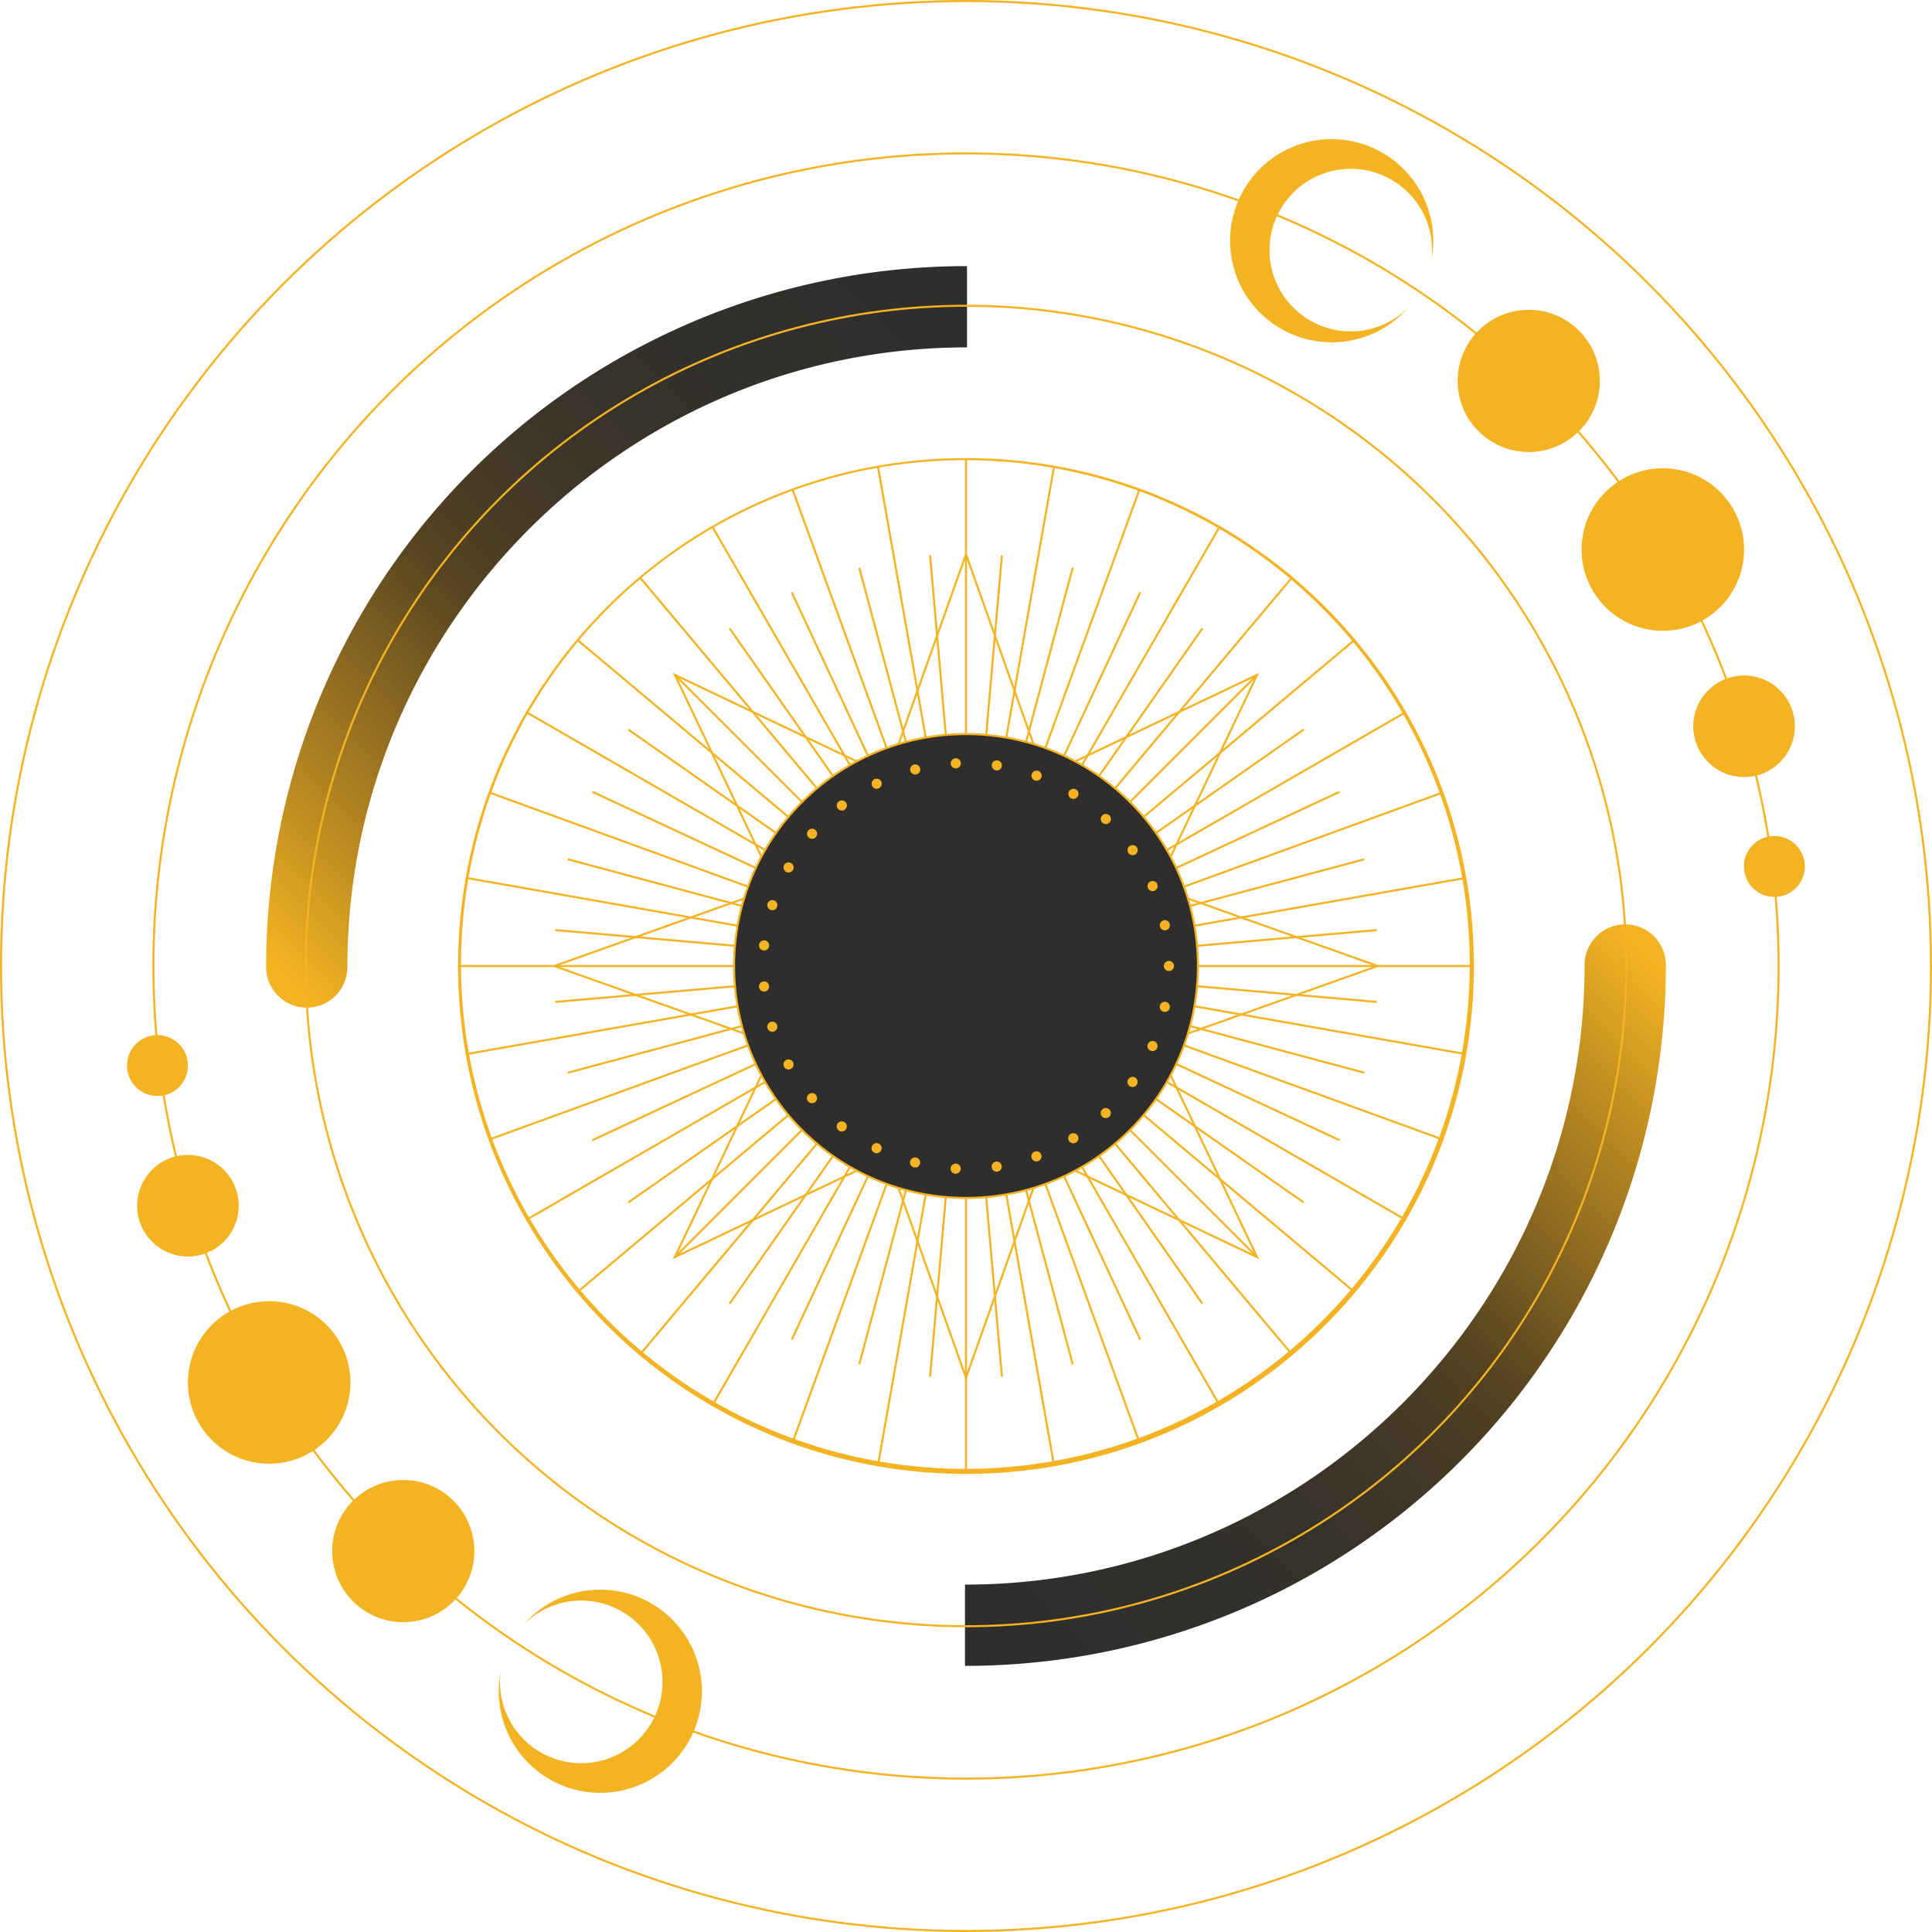 <svg xmlns="http://www.w3.org/2000/svg" xmlns:xlink="http://www.w3.org/1999/xlink" viewBox="0 0 951 951"><defs><style>.cls-1{fill:#f4b322;}.cls-2,.cls-3{fill-rule:evenodd;}.cls-2{fill:url(#linear-gradient);}.cls-3{fill:url(#linear-gradient-2);}.cls-4,.cls-6{fill:none;}.cls-4,.cls-5,.cls-6{stroke:#f4b322;}.cls-4,.cls-5{stroke-miterlimit:10;}.cls-5{fill:#2f2e2d;}.cls-6{stroke-linecap:round;stroke-linejoin:round;stroke-width:5px;stroke-dasharray:0 20.25;}</style><linearGradient id="linear-gradient" x1="513.28" y1="829.03" x2="841.07" y2="501.24" gradientUnits="userSpaceOnUse"><stop offset="0" stop-color="#2f2e2d"/><stop offset="0.23" stop-color="#32302c"/><stop offset="0.38" stop-color="#3b3429"/><stop offset="0.51" stop-color="#4a3d24"/><stop offset="0.58" stop-color="#574420"/><stop offset="0.83" stop-color="#b28421"/><stop offset="1" stop-color="#f4b322"/></linearGradient><linearGradient id="linear-gradient-2" x1="513.28" y1="829.03" x2="841.07" y2="501.24" gradientTransform="translate(951 951) rotate(180)" xlink:href="#linear-gradient"/></defs><g id="Layer_2" data-name="Layer 2"><g id="all"><circle class="cls-1" cx="752.5" cy="187.5" r="35"/><circle class="cls-1" cx="818.5" cy="270.5" r="40"/><circle class="cls-1" cx="858.5" cy="357.5" r="25"/><circle class="cls-1" cx="873.41" cy="426.5" r="15"/><path class="cls-1" d="M624.9,123.1a40,40,0,0,1,80,0,40.41,40.41,0,0,1-.3,4.83,50,50,0,1,0-49.1,40.57A49.89,49.89,0,0,0,693,151.59,40,40,0,0,1,624.9,123.1Z"/><path class="cls-2" d="M800,455a20,20,0,0,0-20,20c0,168.18-136.82,305-305,305v40A344.72,344.72,0,0,0,820,475,20,20,0,0,0,800,455Z"/><circle class="cls-1" cx="198.5" cy="763.5" r="35"/><circle class="cls-1" cx="132.5" cy="680.5" r="40"/><circle class="cls-1" cx="92.5" cy="593.5" r="25"/><circle class="cls-1" cx="77.5" cy="524.5" r="15"/><path class="cls-1" d="M326.1,827.9a40,40,0,1,1-80,0,40.41,40.41,0,0,1,.3-4.83,50,50,0,1,0,49.1-40.57A49.89,49.89,0,0,0,258,799.41,40,40,0,0,1,326.1,827.9Z"/><path class="cls-3" d="M151,496a20,20,0,0,0,20-20c0-168.18,136.82-305,305-305V131A344.72,344.72,0,0,0,131,476,20,20,0,0,0,151,496Z"/></g><g id="line"><circle class="cls-4" cx="475.5" cy="475.5" r="475"/><circle class="cls-4" cx="475.5" cy="475.5" r="325"/><path class="cls-1" d="M475.5,226.5a248.26,248.26,0,1,1-96.92,19.57A247.32,247.32,0,0,1,475.5,226.5m0-1c-138.07,0-250,111.93-250,250s111.93,250,250,250,250-111.93,250-250-111.93-250-250-250Z"/><circle class="cls-4" cx="475.5" cy="475.5" r="400"/></g><g id="Layer_6" data-name="Layer 6"><line class="cls-4" x1="432.09" y1="721.7" x2="518.91" y2="229.3"/><line class="cls-4" x1="389.99" y1="710.42" x2="561.01" y2="240.58"/><line class="cls-4" x1="350.5" y1="692.01" x2="600.5" y2="258.99"/><line class="cls-4" x1="314.8" y1="667.01" x2="636.2" y2="283.99"/><line class="cls-4" x1="283.99" y1="636.2" x2="667.01" y2="314.8"/><line class="cls-4" x1="258.99" y1="600.5" x2="692.01" y2="350.5"/><line class="cls-4" x1="240.58" y1="561.01" x2="710.42" y2="389.99"/><line class="cls-4" x1="229.3" y1="518.91" x2="721.7" y2="432.09"/><line class="cls-4" x1="225.5" y1="475.5" x2="725.5" y2="475.5"/><line class="cls-4" x1="229.3" y1="432.09" x2="721.7" y2="518.91"/><line class="cls-4" x1="240.58" y1="389.99" x2="710.42" y2="561.01"/><line class="cls-4" x1="258.99" y1="350.5" x2="692.01" y2="600.5"/><line class="cls-4" x1="283.99" y1="314.8" x2="667.01" y2="636.2"/><line class="cls-4" x1="314.8" y1="283.99" x2="636.2" y2="667.01"/><line class="cls-4" x1="350.5" y1="258.99" x2="600.5" y2="692.01"/><line class="cls-4" x1="475.5" y1="225.5" x2="475.5" y2="725.5"/><line class="cls-4" x1="389.99" y1="240.58" x2="561.01" y2="710.42"/><line class="cls-4" x1="432.09" y1="229.3" x2="518.91" y2="721.7"/><line class="cls-4" x1="457.82" y1="273.36" x2="493.18" y2="677.64"/><line class="cls-4" x1="422.98" y1="279.5" x2="528.02" y2="671.5"/><line class="cls-4" x1="389.75" y1="291.6" x2="561.25" y2="659.4"/><line class="cls-4" x1="359.12" y1="309.29" x2="591.88" y2="641.71"/><line class="cls-4" x1="332.02" y1="332.02" x2="618.98" y2="618.98"/><line class="cls-4" x1="309.29" y1="359.12" x2="641.71" y2="591.88"/><line class="cls-4" x1="291.6" y1="389.75" x2="659.4" y2="561.25"/><line class="cls-4" x1="279.5" y1="422.98" x2="671.5" y2="528.02"/><line class="cls-4" x1="273.36" y1="457.82" x2="677.64" y2="493.18"/><line class="cls-4" x1="273.36" y1="493.18" x2="677.64" y2="457.82"/><line class="cls-4" x1="279.5" y1="528.02" x2="671.5" y2="422.98"/><line class="cls-4" x1="291.6" y1="561.25" x2="659.4" y2="389.75"/><line class="cls-4" x1="309.29" y1="591.88" x2="641.71" y2="359.12"/><line class="cls-4" x1="332.02" y1="618.98" x2="618.98" y2="332.02"/><line class="cls-4" x1="359.12" y1="641.71" x2="591.88" y2="309.29"/><line class="cls-4" x1="389.75" y1="659.4" x2="561.25" y2="291.6"/><line class="cls-4" x1="422.98" y1="671.5" x2="528.02" y2="279.5"/><line class="cls-4" x1="457.82" y1="677.64" x2="493.18" y2="273.36"/><polygon class="cls-4" points="436.73 381.89 475.5 272.86 514.27 381.89 618.79 332.21 569.11 436.73 678.14 475.5 569.11 514.27 618.79 618.79 514.27 569.11 475.5 678.14 436.73 569.11 332.21 618.79 381.89 514.27 272.86 475.5 381.89 436.73 332.21 332.21 436.73 381.89"/><circle class="cls-5" cx="475.5" cy="475.5" r="114.16"/><circle class="cls-6" cx="475.5" cy="475.5" r="99.89"/></g></g></svg>